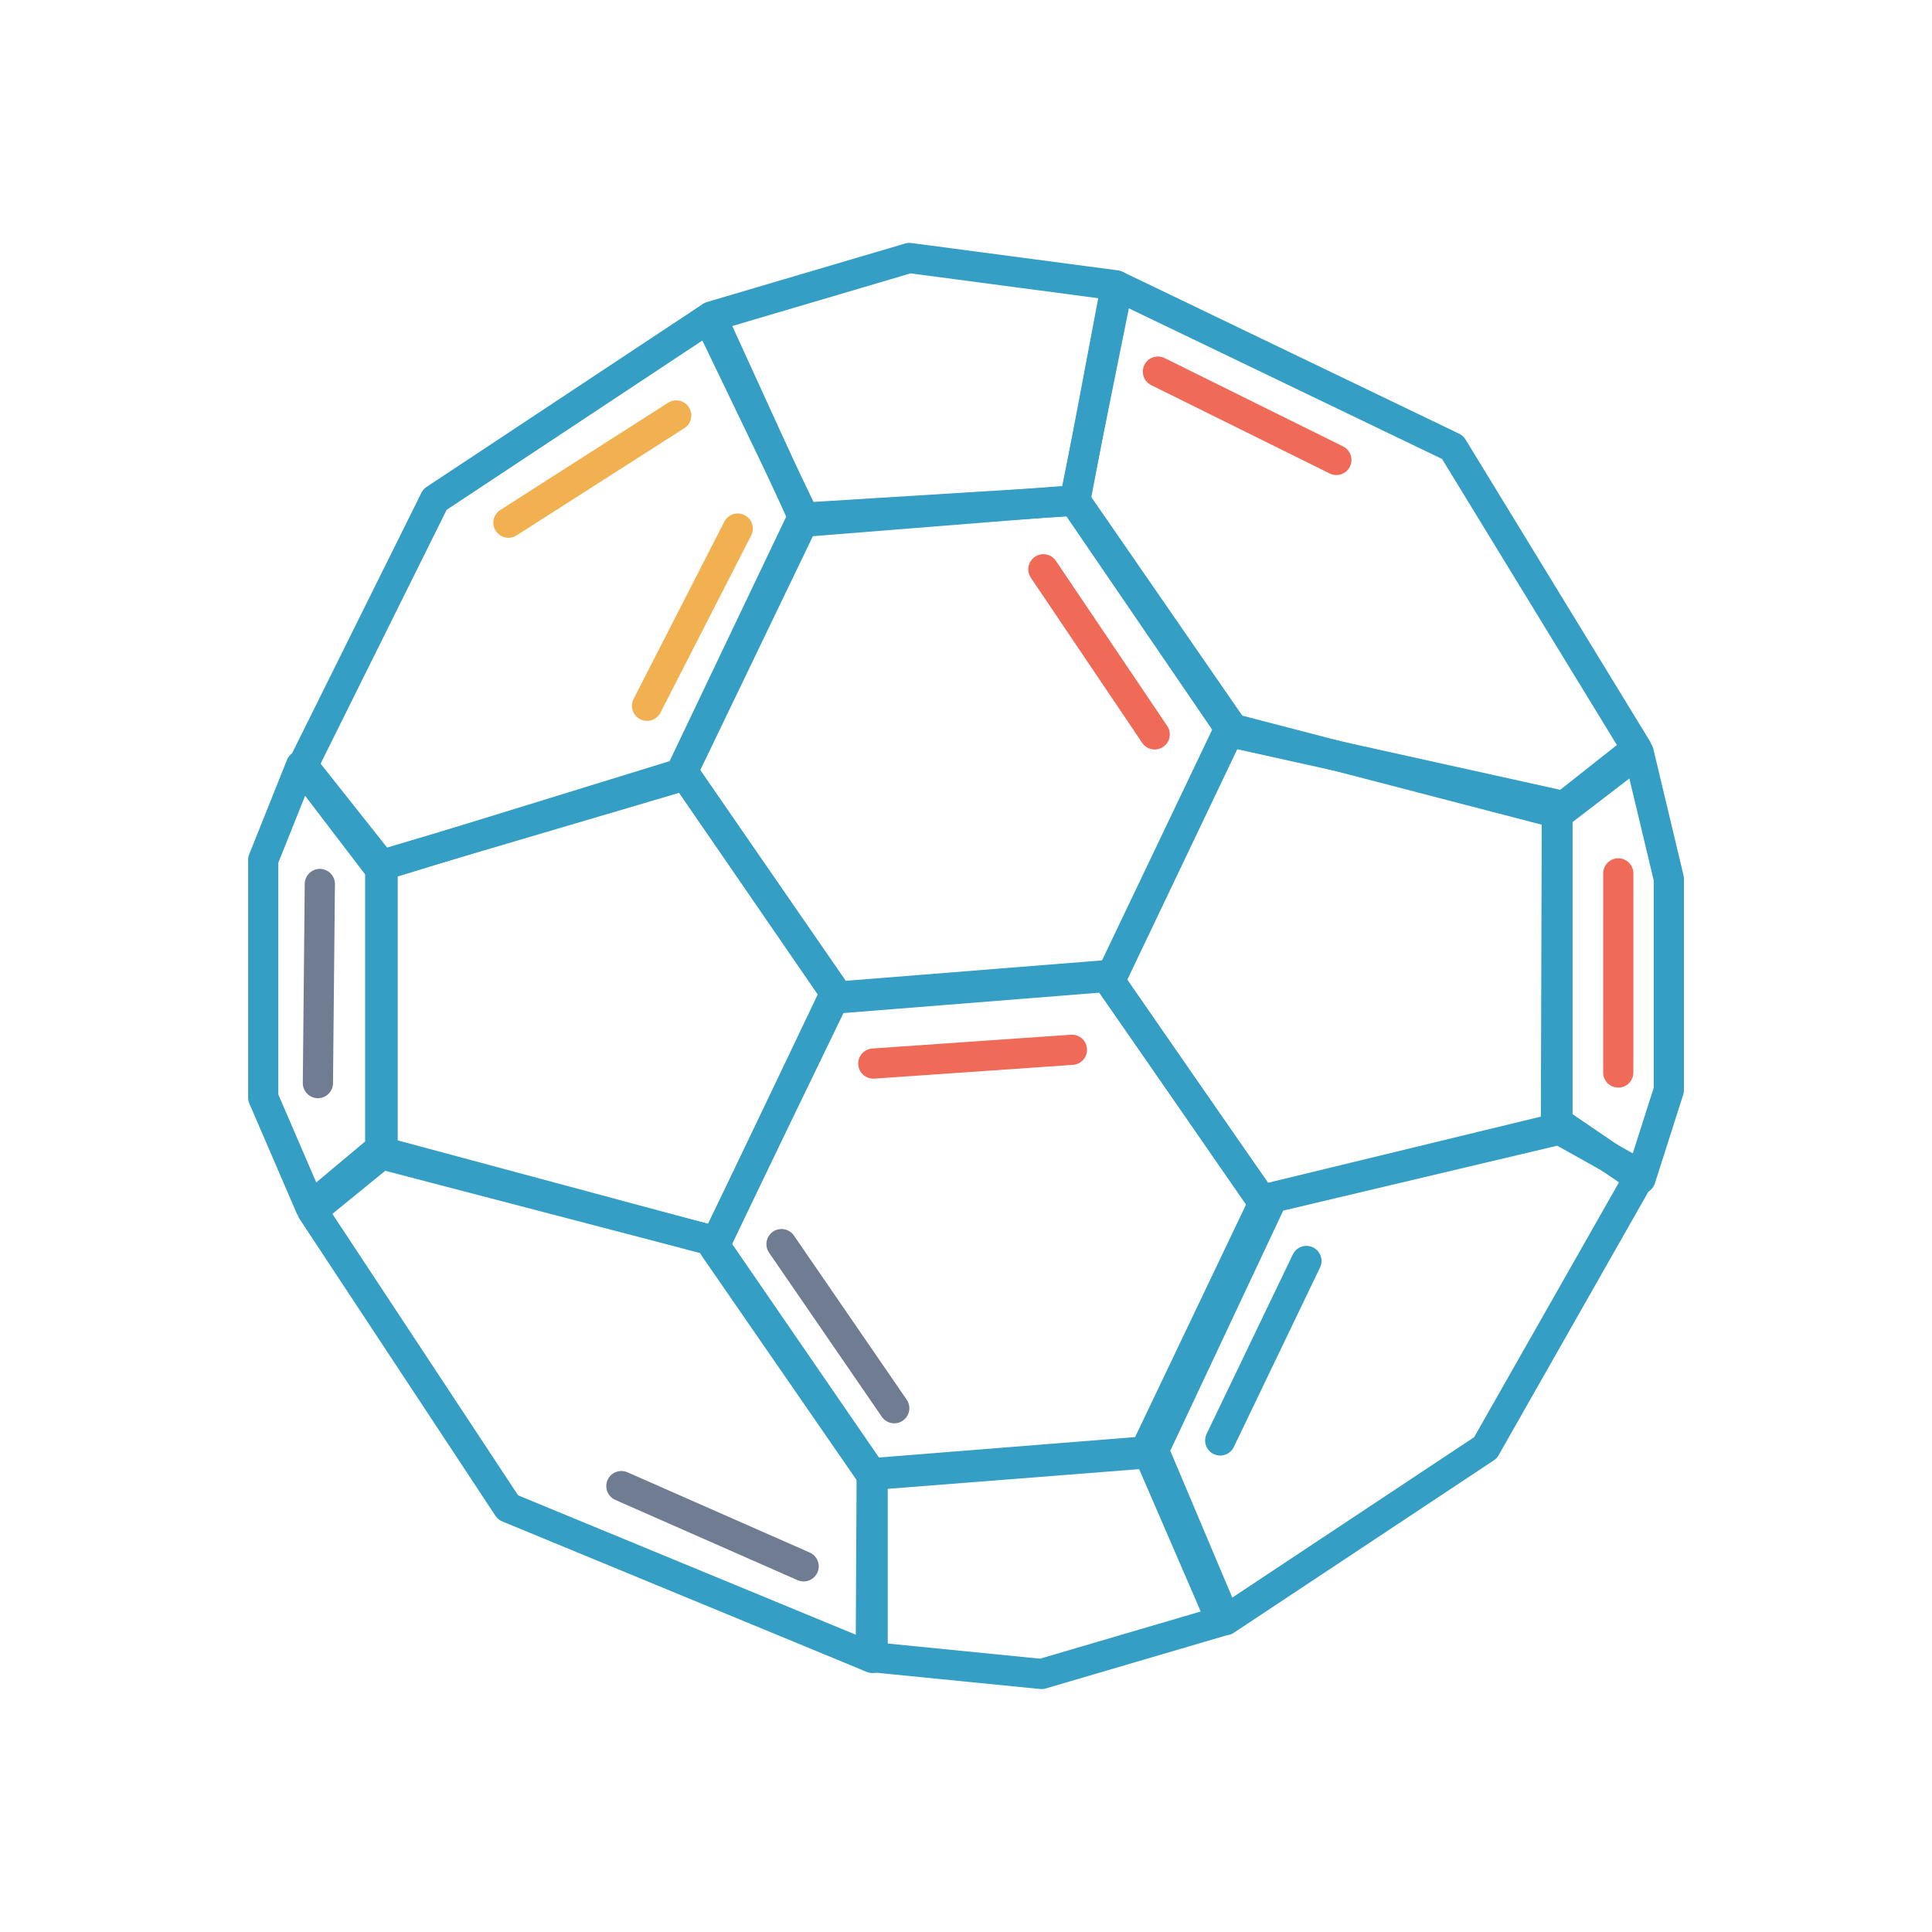 <svg xmlns="http://www.w3.org/2000/svg" width="64" height="64"><g transform="translate(-1865.37 -1190.265)"><path fill="none" stroke="#359ec4" stroke-linecap="round" stroke-linejoin="round" stroke-width="1.371" d="m 35.772,23.653 6.25,10.825 -6.25,10.825 -12.5,0 -6.25,-10.825 6.25,-10.825 z" transform="matrix(.728 -.058 .058 .726 1873.57 1191.736)"/><path fill="none" stroke="#359ec4" stroke-linecap="round" stroke-linejoin="round" stroke-width="1.371" d="m 35.772,23.653 6.25,10.825 -6.25,10.825 -12.5,0 -6.25,-10.825 6.25,-10.825 z" transform="matrix(.728 -.058 .058 .726 1874.63 1207.53)"/><path fill="none" stroke="#359ec4" stroke-linecap="round" stroke-linejoin="round" d="M1893.058 1223.199l-3.964 8.195-11.049-2.885 0-9.603 10.028-2.959zM1907.163 1230.012l9.748-2.364.033-10.732-10.897-2.412-3.935 8.242z"/><path fill="none" stroke="#359ec4" stroke-linecap="round" stroke-linejoin="round" d="M1878.09 1228.437l-2.375 1.938 6.485 9.828 12.078 4.985 0-6.062 0 0-5.345-7.774zM1875.652 1230.249l-1.562-3.625 0-7.875 1.25-3.125 2.625 3.438 0 9.25zM1875.402 1215.624l4.375-8.812 9.062-6 3.188 6.625-4.062 8.438-9.938 3.062z"/><path fill="none" stroke="#359ec4" stroke-linecap="round" stroke-linejoin="round" d="m 1888.933,1200.749 6.562,-1.938 6.844,0.906 -1.348,7.138 -9.011,0.559 z"/><path fill="none" stroke="#359ec4" stroke-linecap="round" stroke-linejoin="round" d="M1902.402 1199.749l11.088 5.334 6.099 9.979-2.688 2.125-10.812-2.812-5.125-7.5zM1919.652 1215.187l1 4.188 0 7-.938 2.938-2.75-1.875 0-10.188z"/><path fill="none" stroke="#359ec4" stroke-linecap="round" stroke-linejoin="round" d="M1919.715 1229.187l-5.137 9.038-8.613 5.712-2.375-5.625 3.938-8.375 9.5-2.25zM1905.829 1243.968l-5.958 1.75-5.656-.562.031-6.031 9.177-.719z"/><path fill="none" stroke="#f06a58" stroke-linecap="round" stroke-linejoin="round" d="m 1899.933,1209.124 3.688,5.469"/><path fill="none" stroke="#f2b150" stroke-linecap="round" stroke-linejoin="round" d="M1889.809 1207.774l-3.005 5.871M1887.77 1204.028l-5.558 3.552"/><path fill="none" stroke="#6f7c91" stroke-linecap="round" stroke-linejoin="round" d="m 1875.965,1219.548 -0.064,6.596"/><path fill="none" stroke="#f06a58" stroke-linecap="round" stroke-linejoin="round" d="m 1900.879,1225.041 -6.58,0.456"/><path fill="none" stroke="#6f7c91" stroke-linecap="round" stroke-linejoin="round" d="m 1894.993,1236.914 -3.735,-5.436"/><path fill="none" stroke="#359ec4" stroke-linecap="round" stroke-linejoin="round" d="m 1905.791,1237.982 2.856,-5.946"/><path fill="none" stroke="#f06a58" stroke-linecap="round" stroke-linejoin="round" d="M1918.977 1225.793l.001-6.596M1909.639 1205.501l-5.912-2.926"/><path fill="none" stroke="#6f7c91" stroke-linecap="round" stroke-linejoin="round" d="m 1891.991,1242.152 -6.037,-2.658"/></g></svg>